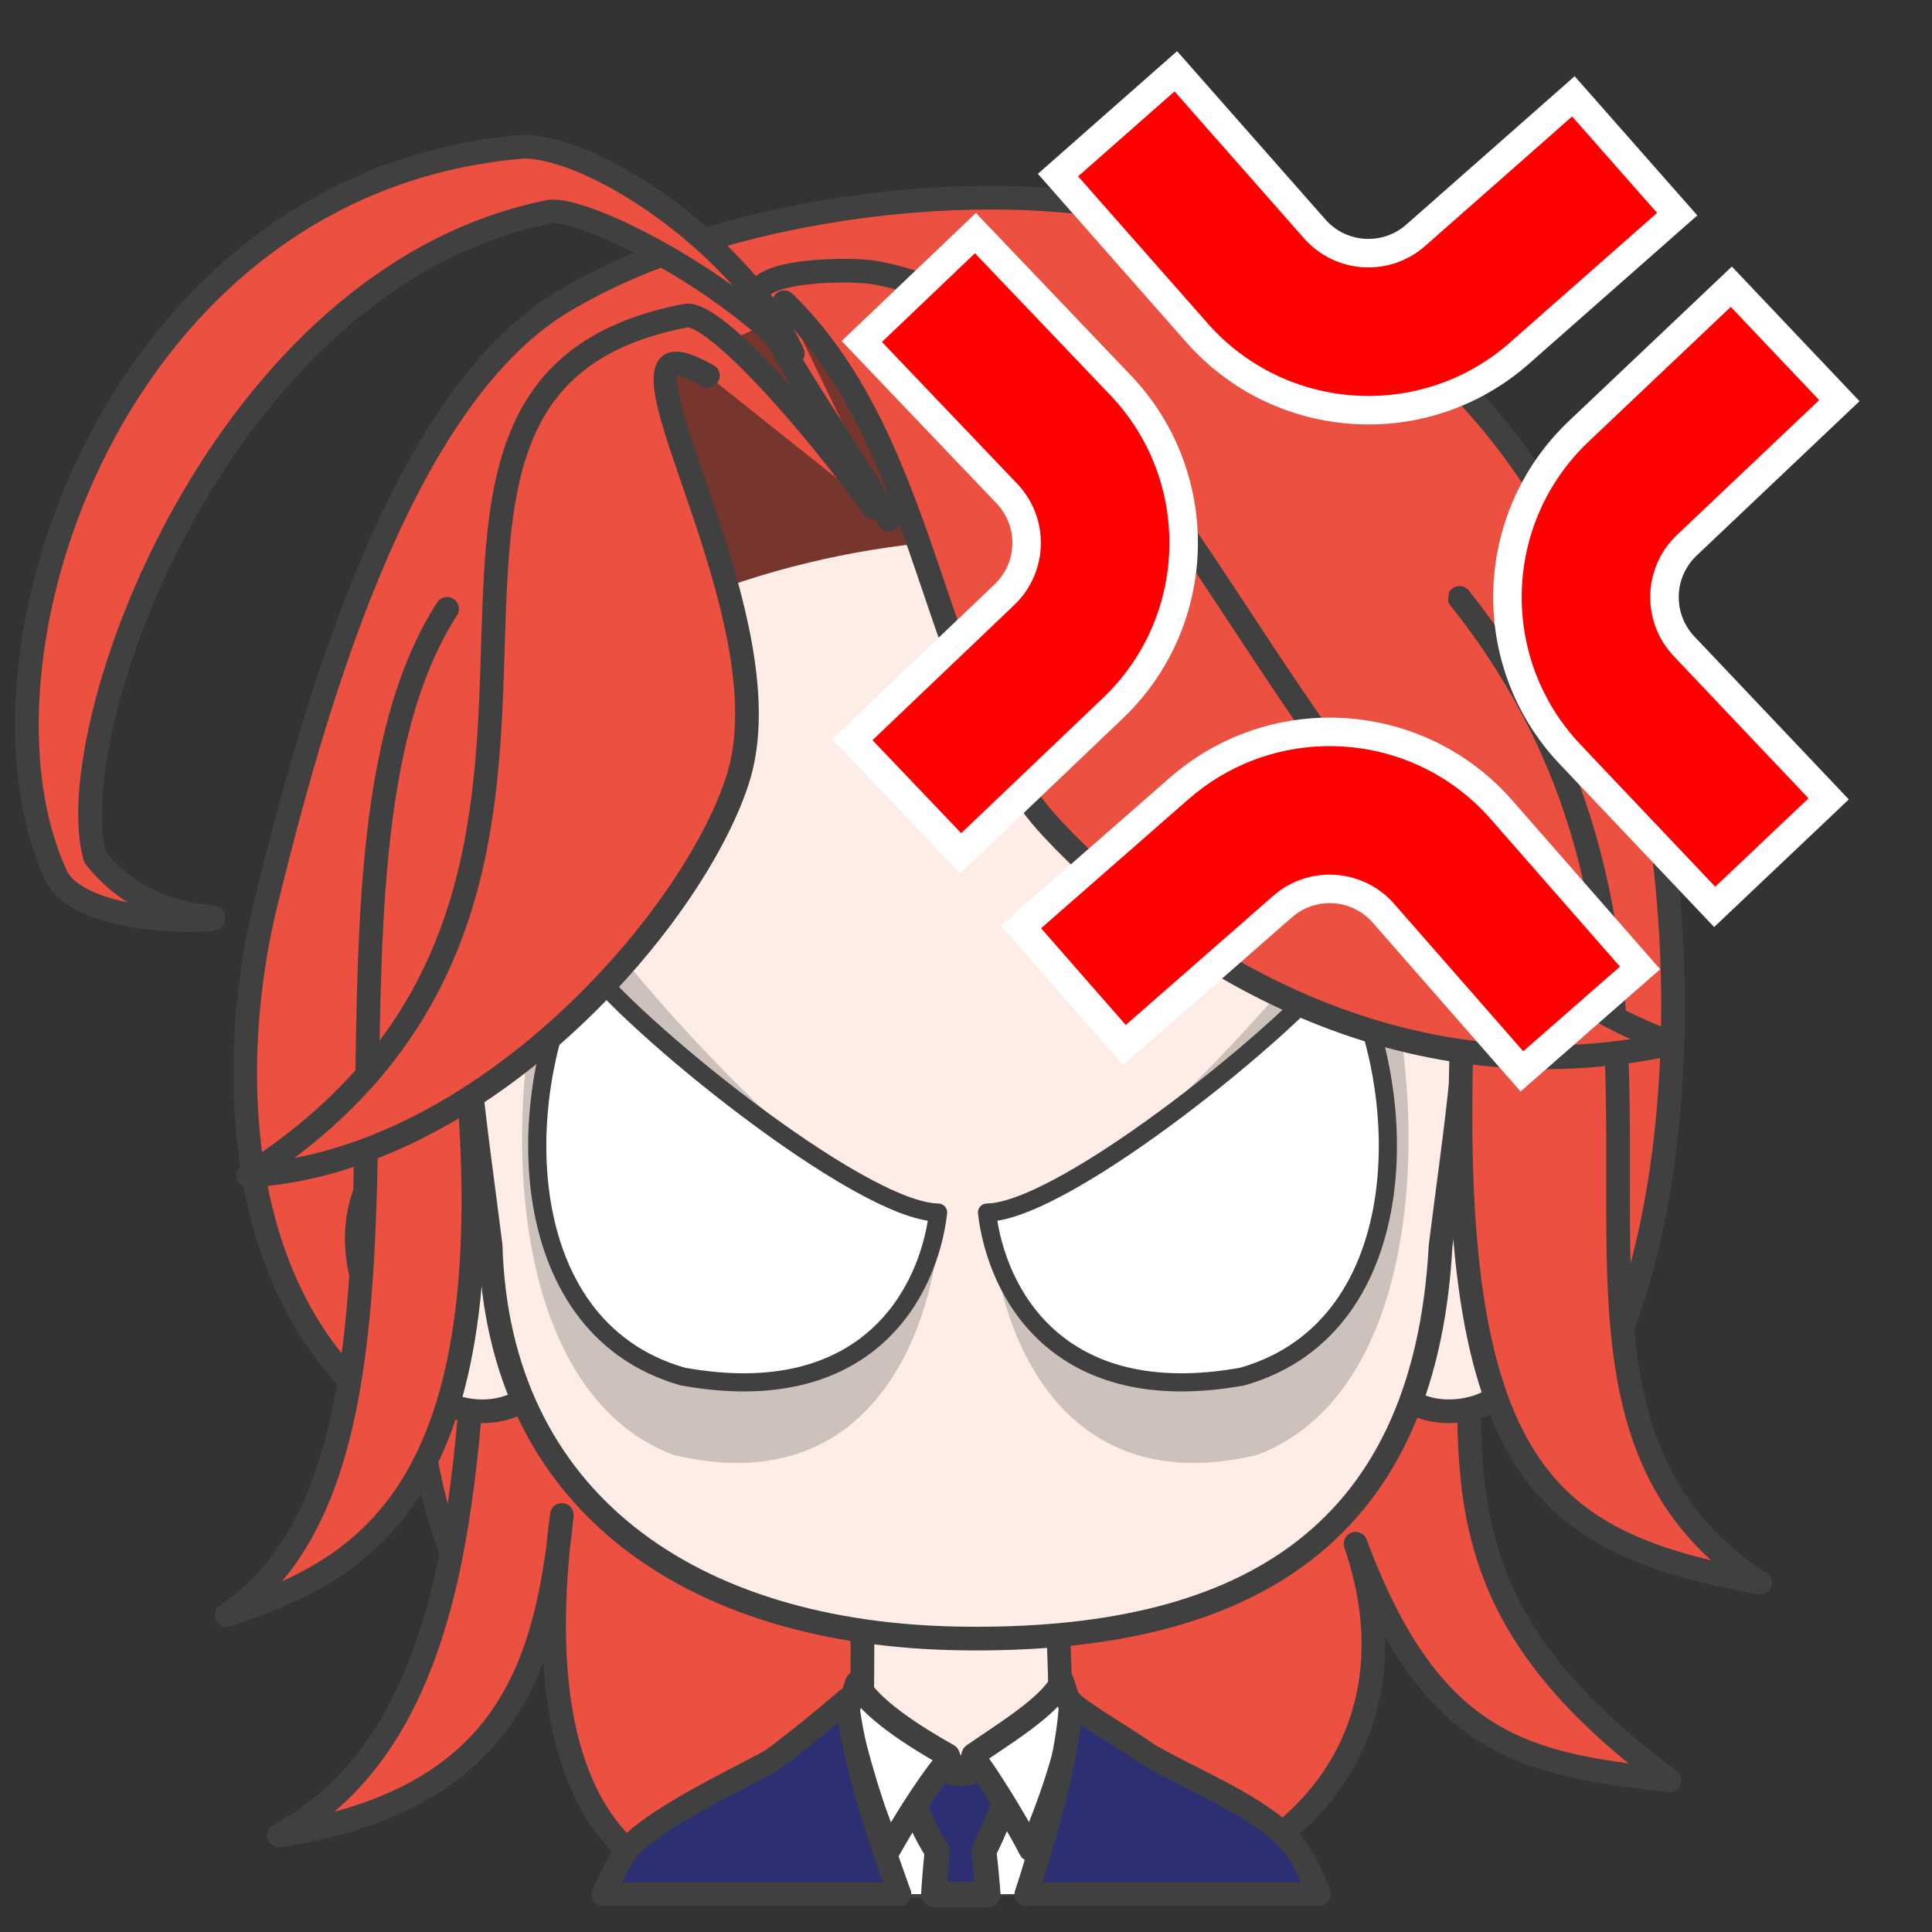 <svg width="2805" height="2805" xmlns="http://www.w3.org/2000/svg" xmlns:xlink="http://www.w3.org/1999/xlink" xml:space="preserve" overflow="hidden"><rect width="100%" height="100%" fill="#333333" stroke="none"/><g transform="translate(-833 -936)"><path d="M1542.01 3265C1482.11 3209.83 1463.24 3122.96 1444.36 3020.24 1180.05 2872.33 1153.36 2511.94 1219.76 2243.7 1286.16 1975.46 1409.85 1520.57 1647.47 1375.59 1885.09 1230.61 2297.83 1183.66 2541.96 1257.61 2786.09 1331.57 2999.62 1471.26 3145.44 1785.87 3291.27 2100.48 3302.34 2628.15 3166.93 2914.59L1709.97 3048.41 1542.01 3265Z" stroke="#404040" stroke-width="34.375" stroke-linecap="round" stroke-linejoin="round" stroke-miterlimit="10" fill="#EC5040" fill-rule="evenodd"/><path d="M1856.03 3681C1669.71 3634.91 1609.87 3431.79 1648.73 3135.56 1625.44 3371.3 1558.97 3550.05 1238 3600.96 1498.78 3458.91 1508.15 3091.74 1528.32 2806.55L2969.01 2786C2966.81 3078.12 2921.42 3272.97 3257 3520.63 3052.07 3497.9 2911.92 3475.18 2801.08 3177.3 2885.68 3423.37 2751.27 3604.11 2569.05 3665.35L1856.03 3681Z" stroke="#404040" stroke-width="34.375" stroke-linecap="round" stroke-linejoin="round" stroke-miterlimit="10" fill="#EC5040" fill-rule="evenodd"/><path d="M100.9 0C99.046 79.625 97.097 89.967 97.882 152.26 84.148 154.12 27.893 182.731 0 193.488 30.409 293.188 148.978 377.978 237.667 376.992 326.357 376.006 450.271 271.853 479 192.711L385.085 152.263C385.87 89.969 383.919 77.203 385.324 2.423L100.9 0Z" stroke="#404040" stroke-width="34.375" stroke-linecap="round" stroke-linejoin="round" stroke-miterlimit="10" fill="#FEEDE6" fill-rule="evenodd" transform="matrix(-1 0 0 1 2470 3282)"/><path d="M2379 3416C2371.12 3512.12 2365.9 3593.77 2355.17 3674.48L2353.16 3686 2108.8 3686 2104.69 3670.47C2085.35 3591.38 2072.65 3512.79 2063 3417.72L2207.99 3496.83 2231.36 3548.43 2250.48 3494.54Z" fill="#FFFFFF" fill-rule="evenodd"/><path d="M2302.5 3466.5 2299.9 3534.72C2287.06 3564.33 2276.63 3593.93 2261.36 3623.54 2263.5 3642.36 2265.19 3659.96 2266.59 3676.77L2267.3 3686.5 2188.68 3686.5 2189.34 3675.15C2190.5 3658.73 2191.95 3641.61 2193.85 3623.31 2175.23 3596.03 2166.3 3568.75 2152.53 3541.47L2151.5 3473.59C2161.5 3484.62 2204.96 3512.07 2230.13 3510.89 2255.29 3509.71 2288.52 3483.6 2302.5 3466.5Z" stroke="#404040" stroke-width="36.667" stroke-linecap="round" stroke-linejoin="round" stroke-miterlimit="10" fill="#2C2F72" fill-rule="evenodd"/><path d="M2077.07 3379.49C2095.79 3415.8 2158.98 3456.33 2209.32 3484.62L2215.53 3500.63 2204.13 3497.65C2176.88 3531.67 2143.82 3584.84 2124 3620.39 2098.73 3564.89 2078.75 3492.52 2062 3423.99L2077.07 3379.49ZM2375.07 3377 2390 3422.59C2385.68 3473.7 2355.93 3560 2328.99 3621 2315.61 3594.4 2281.02 3535.69 2253.34 3496.61L2241.31 3500.63 2246.21 3484.07C2288.58 3454.38 2356.56 3414.14 2375.07 3377Z" stroke="#404040" stroke-width="34.375" stroke-linecap="round" stroke-linejoin="round" stroke-miterlimit="10" fill="#FFFFFF" fill-rule="evenodd"/><path d="M360.257 2.64C351.193 15.603 270.78 62.143 248.996 78.862 186.77 115.64 80.312 156.728 37.62 210.019 26.948 223.341 15.861 244.346 4.77 270.024L0 282 424.878 282 418.476 262.397C388.156 166.036 362.993 69.528 360.257 2.64ZM685.525 0C676.986 76.713 646.426 179.471 611.045 276.831L609.081 282 1039 282 1021.48 245.832C1015.16 234.165 1008.58 223.408 1001.69 213.779 955.871 166.667 839.865 113.369 794.529 87.734 779.496 77.089 729.559 38.118 685.525 0Z" stroke="#404040" stroke-width="34.375" stroke-linecap="round" stroke-linejoin="round" stroke-miterlimit="10" fill="#2C2F72" fill-rule="evenodd" transform="matrix(-1 0 0 1 2748 3404)"/><path d="M1650.98 0.036C1638.99 0.3 1615.77 0.199 1598.98 10.016L163.429 11.858C145.718 2.041 130.061 0.88 116.972 0.036 43.246-2.078-19.296 90.323 5.535 200.007 34.143 329.763 102.569 388.174 151.67 398.363 179.182 405.076 209.864 402.541 232.923 390.397L1534.98 390.397C1558.05 402.541 1588.74 405.076 1616.27 398.363 1665.39 388.174 1733.84 329.763 1762.46 200.007 1787.3 90.323 1724.74-2.078 1650.98 0.036Z" stroke="#404040" stroke-width="34.375" stroke-linecap="round" stroke-linejoin="round" stroke-miterlimit="10" fill="#FEEDE6" fill-rule="evenodd" transform="matrix(-1 0 0 1 3119 2583)"/><path d="M1474 658.48C1471.86 435.146 1415.73 7.412 731.293 0 77.289 2.867-1.423 439.057 0.019 658.48 0.542 928.6 26.781 1076.47 47.443 1243.65 70.884 1678.8 347.766 1819.13 742.376 1813.86 1136.99 1808.59 1415.85 1613.21 1426.66 1243.65 1447.28 1076.47 1473.48 928.6 1474 658.48Z" stroke="#404040" stroke-width="34.375" stroke-linecap="round" stroke-linejoin="round" stroke-miterlimit="10" fill="#FEEDE6" fill-rule="evenodd" transform="matrix(-1 0 0 1 2972 1501)"/><path d="M2272 2721.78C2390.42 2719.93 2741.59 2343.11 2808.05 2219 2913.92 2460.37 2925.51 2948.17 2657.81 3048.5 2378.09 3114.77 2286.01 2879.86 2272 2721.78Z" fill="#CDC1BB" fill-rule="evenodd"/><path d="M0 502.783C118.42 500.926 469.589 124.106 536.047 0 641.918 241.365 653.51 729.169 385.807 829.498 106.086 895.774 14.008 660.863 0 502.783Z" fill="#CDC1BB" fill-rule="evenodd" transform="matrix(-1 0 0 1 2197 2219)"/><path d="M2266 2696.48C2379.73 2695.12 2716.99 2420.46 2780.82 2330 2882.5 2505.93 2893.63 2861.49 2636.53 2934.62 2367.88 2982.92 2279.45 2811.7 2266 2696.48Z" stroke="#404040" stroke-width="26.354" stroke-linecap="round" stroke-linejoin="round" stroke-miterlimit="10" fill="#FFFFFF" fill-rule="evenodd"/><path d="M0 366.475C113.73 365.122 450.992 90.46 514.817 0 616.495 175.93 627.628 531.487 370.527 604.616 101.885 652.924 13.453 481.699 0 366.475Z" stroke="#404040" stroke-width="26.354" stroke-linecap="round" stroke-linejoin="round" stroke-miterlimit="10" fill="#FFFFFF" fill-rule="evenodd" transform="matrix(-1 0 0 1 2195 2330)"/><path d="M1482.09 1820C1240.72 2195.47 1516.57 3044.94 1162 3281 1354.77 3215.92 1571.4 3114.24 1509.51 2472.13 1569.03 2336.88 1764.42 1849.04 1764 1843.13" stroke="#404040" stroke-width="34.375" stroke-linecap="round" stroke-linejoin="round" stroke-miterlimit="10" fill="#EC5040" fill-rule="evenodd"/><path d="M2956.25 2417.19C2929.98 3086.2 3084.36 3176.41 3388 3234 2966.97 2960.29 3405.74 2373.39 2952 1804" stroke="#404040" stroke-width="34.375" stroke-linecap="round" stroke-linejoin="round" stroke-miterlimit="10" fill="#EC5040" fill-rule="evenodd"/><path d="M1584.76 1945C1985.66 1653.53 2592.22 1634.53 2934.55 1935.62 2953.42 1794.41 2792.34 1364.56 2233.62 1360.03 1674.89 1355.51 1552.54 1812.85 1584.76 1945Z" fill="#77362D" fill-rule="evenodd"/><path d="M2017 1342.99C2374.5 1680.41 2524.8 2030.83 3044.27 2307.18 3199.59 2401.82 3005.62 1944.43 2935.03 1857.94 2923.82 1725.32 3018.65 1653.34 2863.33 1558.7 2680.93 1307.04 2221.29 1256.8 2017 1342.99Z" fill="#EC5040" fill-rule="evenodd"/><path d="M1860.82 1481.44C1843.36 1471.82 1810.39 1453.91 1802.24 1470.29 1772.28 1530.52 1970.17 1863.98 1903.78 2068.73 1837.39 2273.47 1531.47 2623.49 1193 2643 1845.98 2225.81 1273.93 1499.62 1829.58 1394.09 1871.43 1389.54 2012.59 1549.42 2101 1672.87" stroke="#404040" stroke-width="34.375" stroke-linecap="round" stroke-linejoin="round" stroke-miterlimit="10" fill="#EC5040" fill-rule="evenodd"/><path d="M2123.97 1690.78C2060.8 1582.98 1938.56 1408.94 1934.46 1367.37 1924.88 1327.65 2066.18 1325 2104.43 1332.06 2566.52 1417.31 2687.76 2240.27 3261 2450.99 2865.89 2537.26 2537.29 2328.12 2360.36 2138.73 2183.43 1949.33 2187.68 1585.29 1971.58 1374.81" stroke="#404040" stroke-width="34.375" stroke-linecap="round" stroke-linejoin="round" stroke-miterlimit="10" fill="#EC5040" fill-rule="evenodd"/><path d="M1142.63 2269.5C1133.57 2274.74 957.689 2277.97 916.629 2211.71 766.693 1901.83 995.194 1198.42 1592.44 1149 1698.15 1148.49 1913.89 1295.73 1984 1449.13 1890.15 1345.5 1691.14 1240.32 1632.89 1242.89 1152.07 1337.29 918.378 1998.35 970.964 2180.23 1044.58 2274.37 1151.69 2264.25 1142.63 2269.5Z" stroke="#404040" stroke-width="34.375" stroke-linecap="round" stroke-linejoin="round" stroke-miterlimit="10" fill="#EC5040" fill-rule="evenodd"/><path d="M2753.63 1998.71C2849.19 1995.92 2945.23 2034.24 3013.13 2111.78L3214.13 2341.32 3128.36 2416.41 3042.6 2491.5 2841.6 2261.96C2803.83 2218.84 2738.25 2214.48 2695.12 2252.25L2465.5 2453.31 2315.31 2281.79 2544.93 2080.74C2605.25 2027.93 2679.3 2000.88 2753.63 1998.71ZM3346.65 1352.26 3425.08 1434.99 3503.5 1517.71 3281.98 1727.68C3240.38 1767.12 3238.62 1832.82 3278.06 1874.42L3487.96 2095.84 3322.5 2252.68 3112.6 2031.24C2986.54 1898.27 2992.14 1688.28 3125.14 1562.23ZM2249.18 1274.45 2459.78 1495.21C2586.27 1627.79 2581.31 1837.8 2448.71 1964.28L2227.86 2174.93 2149.18 2092.45 2070.5 2009.97 2291.36 1799.31C2332.83 1759.75 2334.39 1694.04 2294.81 1652.56L2084.21 1431.8ZM2540.12 1039.5 2741.85 1268.4C2779.74 1311.42 2845.34 1315.56 2888.34 1277.66L3117.35 1075.88 3268.07 1246.93 3039.08 1448.7C2901.6 1569.84 2691.94 1556.6 2570.79 1419.13L2369.07 1190.21 2454.6 1114.85Z" stroke="#FFFFFF" stroke-width="41.401" stroke-miterlimit="8" fill="#FF0000" fill-rule="evenodd"/></g></svg>